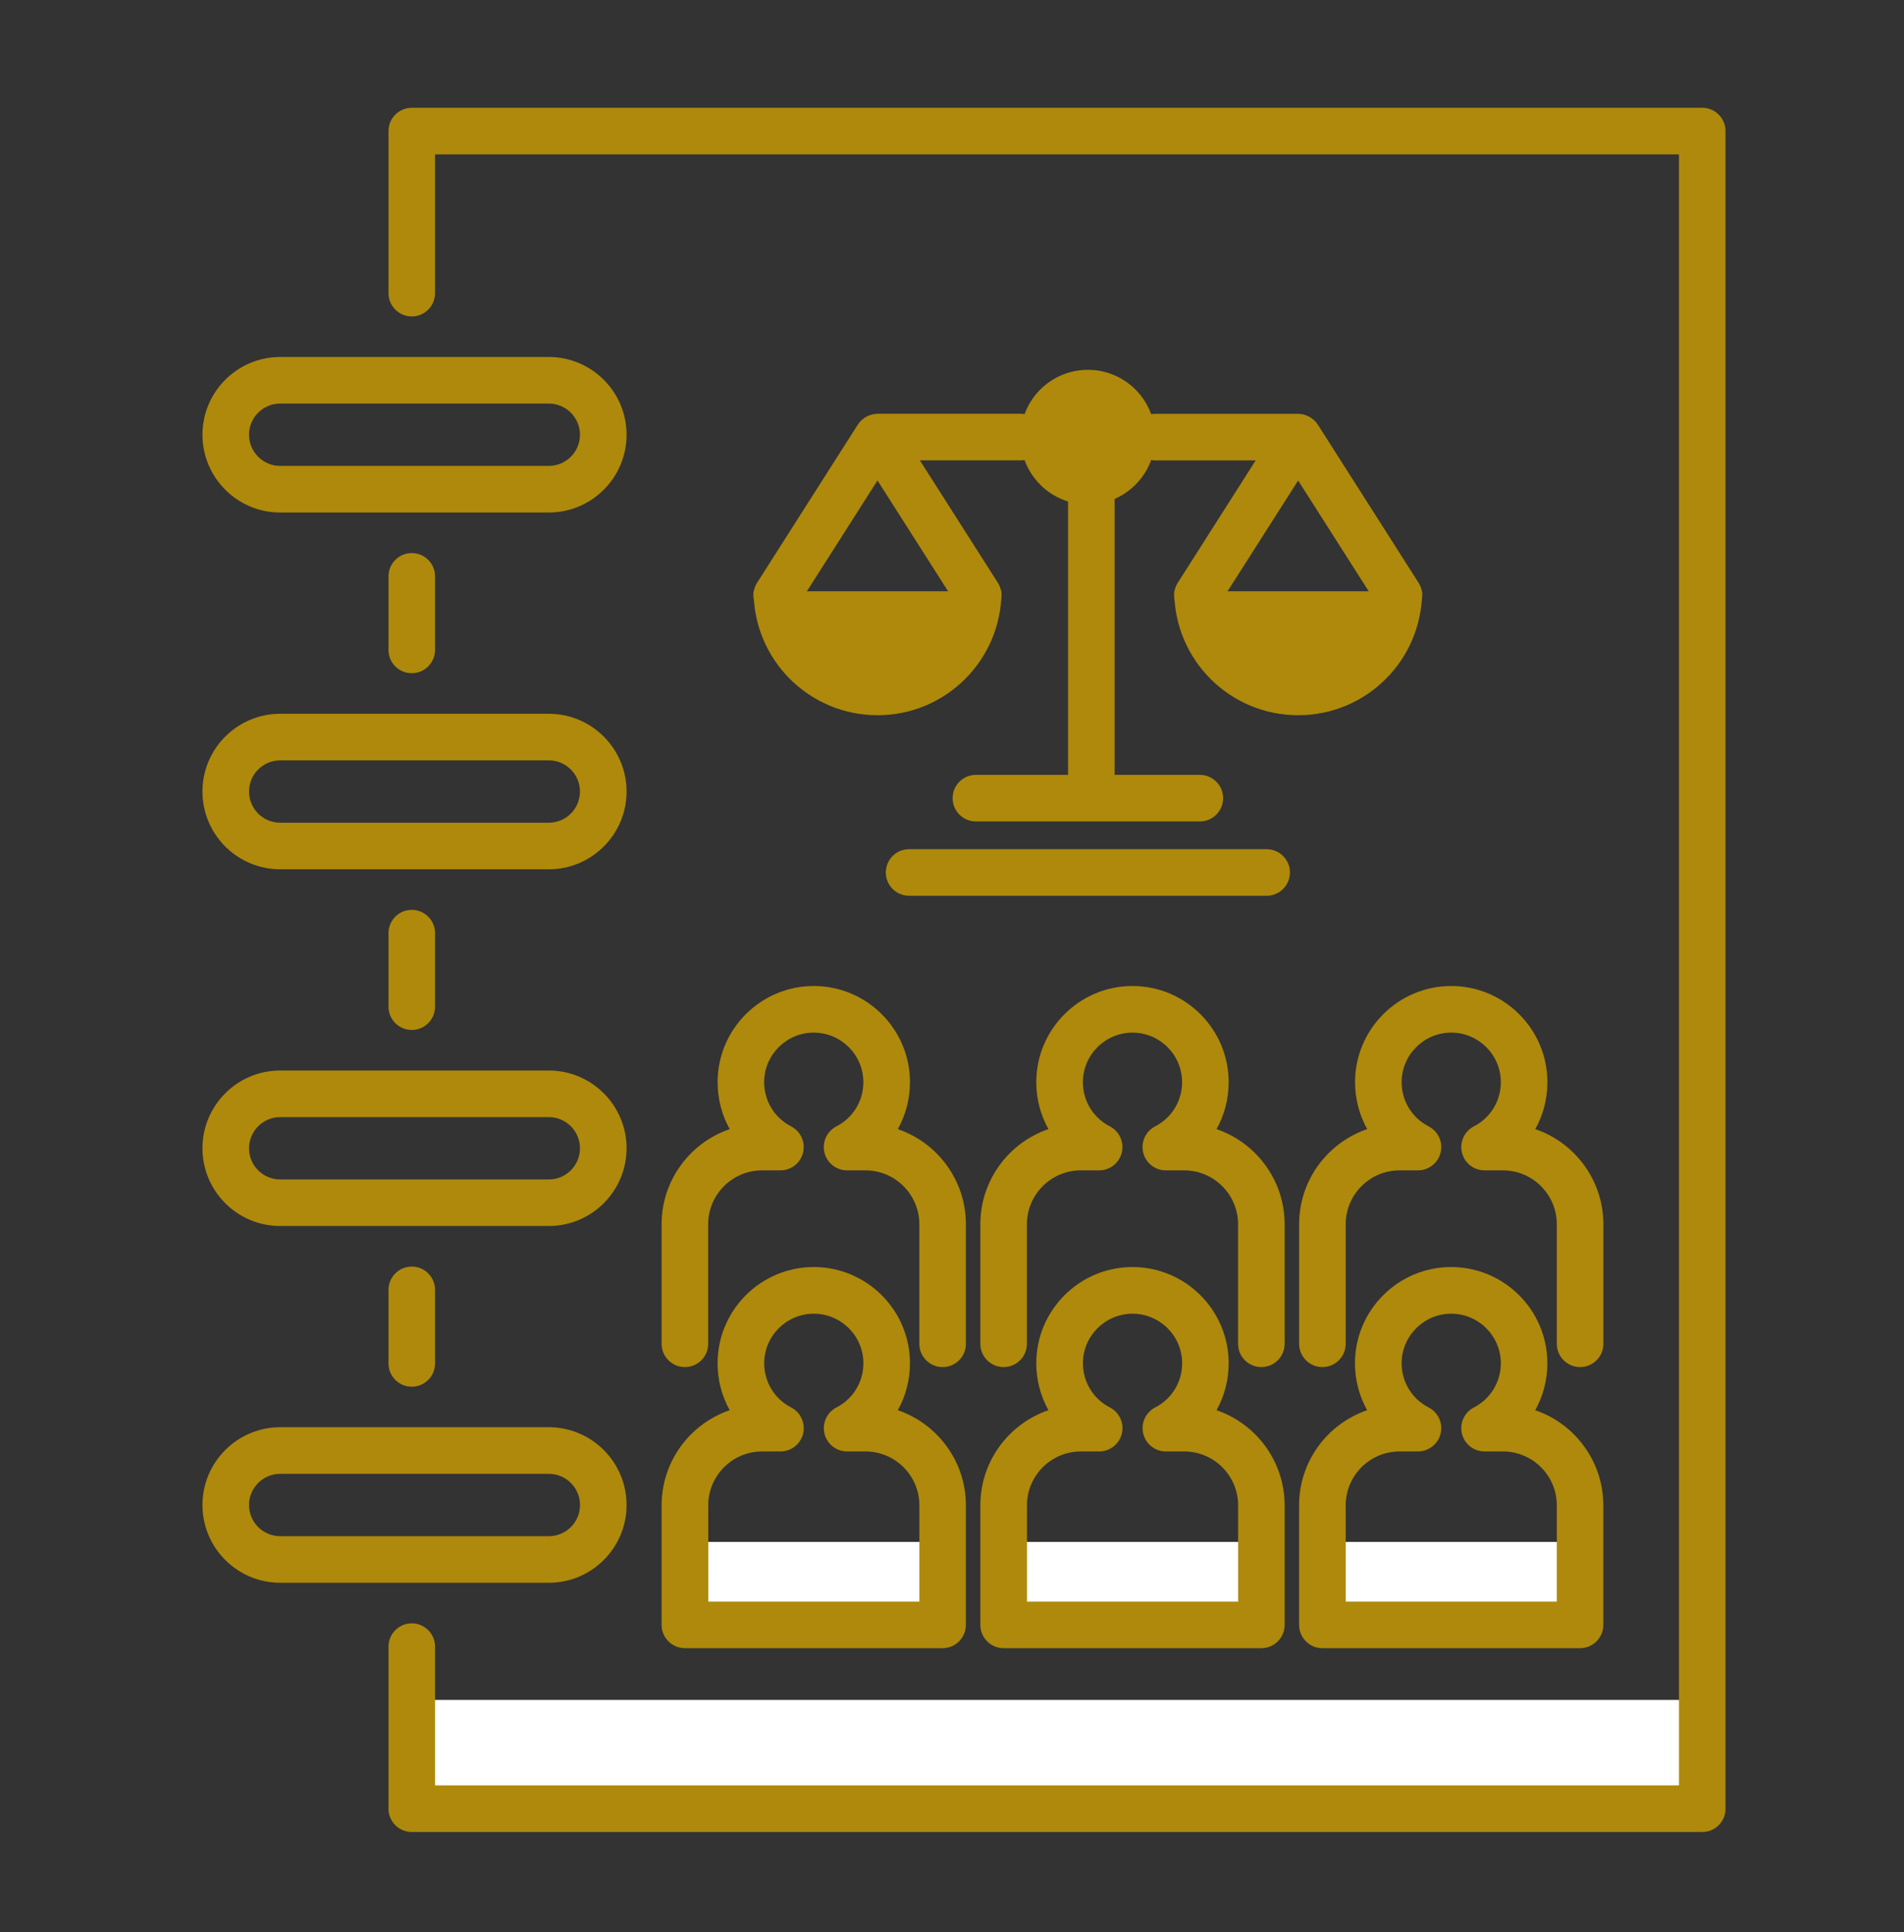 <?xml version="1.0" encoding="utf-8"?>
<!-- Generator: Adobe Illustrator 24.1.1, SVG Export Plug-In . SVG Version: 6.00 Build 0)  -->
<svg version="1.1" id="Capa_4" xmlns="http://www.w3.org/2000/svg" xmlns:xlink="http://www.w3.org/1999/xlink" x="0px" y="0px"
	 viewBox="0 0 422.81 428.94" style="enable-background:new 0 0 422.81 428.94;" xml:space="preserve">
<rect x="0" y="0" width="422.81" height="428.94" fill="#333333" stroke="none"/>
<style type="text/css">
	.st0{fill:#FFFFFF;}
	.st1{fill:#AE890B;}
</style>
<g>
	<rect x="91.45" y="377.38" class="st0" width="286.57" height="24.14"/>
	<rect x="152.1" y="342.3" class="st0" width="57.23" height="18.42"/>
	<rect x="222.87" y="342.3" class="st0" width="57.23" height="18.42"/>
	<rect x="293.65" y="342.3" class="st0" width="57.23" height="18.42"/>
	<path class="st1" d="M378.01,23.93H91.44c-2.86,0-5.17,2.32-5.17,5.17v35.98c0,2.86,2.32,5.17,5.17,5.17
		c2.86,0,5.17-2.32,5.17-5.17v-30.8h276.23v362.07H96.61v-30.8c0-2.86-2.31-5.17-5.17-5.17c-2.86,0-5.17,2.32-5.17,5.17v35.98
		c0,2.86,2.32,5.17,5.17,5.17h286.57c2.86,0,5.17-2.32,5.17-5.17V29.1C383.18,26.25,380.87,23.93,378.01,23.93L378.01,23.93z
		 M378.01,23.93"/>
	<path class="st1" d="M62.22,113.78h59.65c9.52,0,17.27-7.75,17.27-17.27c0-9.52-7.75-17.26-17.27-17.26H62.22
		c-9.52,0-17.26,7.74-17.26,17.26C44.96,106.03,52.7,113.78,62.22,113.78L62.22,113.78z M62.22,89.59h59.65
		c3.82,0,6.92,3.1,6.92,6.92c0,3.82-3.1,6.92-6.92,6.92H62.22c-3.81,0-6.92-3.1-6.92-6.92C55.3,92.7,58.41,89.59,62.22,89.59
		L62.22,89.59z M62.22,89.59"/>
	<path class="st1" d="M62.22,192.98h59.65c9.52,0,17.27-7.74,17.27-17.26c0-9.52-7.75-17.26-17.27-17.26H62.22
		c-9.52,0-17.26,7.74-17.26,17.26C44.96,185.23,52.7,192.98,62.22,192.98L62.22,192.98z M62.22,168.8h59.65
		c3.82,0,6.92,3.1,6.92,6.92c0,3.82-3.1,6.92-6.92,6.92H62.22c-3.81,0-6.92-3.1-6.92-6.92C55.3,171.9,58.41,168.8,62.22,168.8
		L62.22,168.8z M62.22,168.8"/>
	<path class="st1" d="M62.22,272.17h59.65c9.52,0,17.27-7.74,17.27-17.26c0-9.51-7.75-17.26-17.27-17.26H62.22
		c-9.52,0-17.26,7.75-17.26,17.26C44.96,264.43,52.7,272.17,62.22,272.17L62.22,272.17z M62.22,248h59.65c3.82,0,6.92,3.1,6.92,6.92
		c0,3.82-3.1,6.92-6.92,6.92H62.22c-3.81,0-6.92-3.1-6.92-6.92C55.3,251.1,58.41,248,62.22,248L62.22,248z M62.22,248"/>
	<path class="st1" d="M139.14,334.11c0-9.52-7.75-17.27-17.27-17.27H62.22c-9.52,0-17.26,7.75-17.26,17.27s7.74,17.26,17.26,17.26
		h59.65C131.39,351.38,139.14,343.63,139.14,334.11L139.14,334.11z M55.3,334.11c0-3.82,3.1-6.92,6.92-6.92h59.66
		c3.82,0,6.92,3.1,6.92,6.92c0,3.82-3.1,6.92-6.92,6.92H62.22C58.41,341.03,55.3,337.93,55.3,334.11L55.3,334.11z M55.3,334.11"/>
	<path class="st1" d="M86.27,286.35v16.33c0,2.86,2.32,5.17,5.17,5.17c2.86,0,5.17-2.32,5.17-5.17v-16.33
		c0-2.86-2.31-5.17-5.17-5.17C88.58,281.18,86.27,283.49,86.27,286.35L86.27,286.35z M86.27,286.35"/>
	<path class="st1" d="M86.27,207.16v16.32c0,2.86,2.32,5.17,5.17,5.17c2.86,0,5.17-2.32,5.17-5.17v-16.32
		c0-2.86-2.31-5.17-5.17-5.17C88.58,201.98,86.27,204.3,86.27,207.16L86.27,207.16z M86.27,207.16"/>
	<path class="st1" d="M86.27,127.95v16.33c0,2.86,2.32,5.17,5.17,5.17c2.86,0,5.17-2.32,5.17-5.17v-16.33
		c0-2.86-2.31-5.17-5.17-5.17C88.58,122.78,86.27,125.1,86.27,127.95L86.27,127.95z M86.27,127.95"/>
	<path class="st1" d="M281.28,188.52h-79.4c-2.86,0-5.17,2.32-5.17,5.17c0,2.86,2.31,5.17,5.17,5.17h79.4
		c2.86,0,5.17-2.32,5.17-5.17C286.45,190.84,284.13,188.52,281.28,188.52L281.28,188.52z M281.28,188.52"/>
	<path class="st1" d="M226.63,91.86h-31.76c-0.41,0-0.81,0.06-1.19,0.15c-0.11,0.03-0.21,0.07-0.32,0.1
		c-0.27,0.08-0.54,0.19-0.8,0.31c-0.11,0.06-0.22,0.11-0.32,0.18c-0.26,0.16-0.5,0.32-0.72,0.52c-0.07,0.06-0.16,0.12-0.23,0.19
		c-0.29,0.27-0.54,0.57-0.75,0.9c-0.01,0.02-0.03,0.03-0.04,0.04l-22.37,35.11c-1.54,2.41-0.82,5.6,1.58,7.14
		c2.41,1.53,5.6,0.82,7.14-1.58l18.01-28.26l18.01,28.26c0.98,1.55,2.66,2.39,4.36,2.39c0.95,0,1.91-0.26,2.77-0.81
		c2.41-1.54,3.12-4.73,1.58-7.14l-17.31-27.16h22.33c2.86,0,5.17-2.32,5.17-5.17C231.8,94.18,229.49,91.86,226.63,91.86
		L226.63,91.86z M226.63,91.86"/>
	<path class="st1" d="M292.64,94.26c-0.01-0.02-0.03-0.03-0.04-0.04c-0.21-0.33-0.46-0.63-0.75-0.9c-0.07-0.07-0.15-0.12-0.23-0.19
		c-0.22-0.19-0.46-0.37-0.72-0.52c-0.1-0.06-0.21-0.12-0.32-0.18c-0.25-0.12-0.52-0.23-0.8-0.31c-0.11-0.03-0.21-0.08-0.32-0.1
		c-0.39-0.09-0.78-0.15-1.19-0.15h-31.76c-2.86,0-5.17,2.32-5.17,5.17c0,2.86,2.32,5.17,5.17,5.17h22.33l-17.3,27.16
		c-1.54,2.41-0.82,5.6,1.58,7.14c2.41,1.53,5.6,0.82,7.14-1.58l18.01-28.26l18.01,28.26c0.99,1.55,2.66,2.39,4.37,2.39
		c0.95,0,1.91-0.26,2.78-0.81c2.41-1.54,3.12-4.73,1.58-7.14L292.64,94.26z M292.64,94.26"/>
	<path class="st1" d="M242.35,102.43c-2.86,0-5.17,2.32-5.17,5.17v64.42h-20.47c-2.86,0-5.17,2.32-5.17,5.17
		c0,2.86,2.32,5.17,5.17,5.17h49.73c2.86,0,5.17-2.31,5.17-5.17c0-2.86-2.32-5.17-5.17-5.17h-18.92v-64.42
		C247.52,104.75,245.21,102.43,242.35,102.43L242.35,102.43z M242.35,102.43"/>
	<path class="st1" d="M146.92,360.72c0,2.86,2.32,5.17,5.17,5.17h57.23c2.86,0,5.17-2.32,5.17-5.17v-26.54
		c0-9.78-6.34-18.12-15.12-21.12c1.74-3.12,2.7-6.69,2.7-10.42c0-11.78-9.58-21.36-21.36-21.36c-11.77,0-21.36,9.58-21.36,21.36
		c0,3.73,0.95,7.3,2.69,10.42c-8.78,3-15.12,11.33-15.12,21.12V360.72z M157.27,334.18c0-6.59,5.37-11.96,11.96-11.96h4.08
		c2.39,0,4.47-1.64,5.03-3.95c0.56-2.32-0.54-4.73-2.66-5.82c-3.69-1.9-5.98-5.65-5.98-9.8c0-6.07,4.94-11.01,11.01-11.01
		c6.08,0,11.02,4.94,11.02,11.01c0,4.15-2.29,7.9-5.98,9.8c-2.12,1.09-3.22,3.5-2.66,5.82c0.56,2.32,2.64,3.95,5.03,3.95h4.08
		c6.59,0,11.96,5.36,11.96,11.96v21.37h-46.88V334.18z M157.27,334.18"/>
	<path class="st1" d="M217.7,334.18v26.54c0,2.86,2.32,5.17,5.17,5.17h57.23c2.86,0,5.17-2.32,5.17-5.17v-26.54
		c0-9.78-6.34-18.12-15.12-21.12c1.74-3.12,2.69-6.69,2.69-10.42c0-11.78-9.58-21.36-21.36-21.36c-11.78,0-21.36,9.58-21.36,21.36
		c0,3.73,0.96,7.3,2.7,10.42C224.04,316.06,217.7,324.39,217.7,334.18L217.7,334.18z M228.05,334.18c0-6.59,5.37-11.96,11.96-11.96
		h4.08c2.39,0,4.46-1.64,5.03-3.95c0.56-2.32-0.54-4.73-2.66-5.82c-3.69-1.9-5.98-5.65-5.98-9.8c0-6.07,4.95-11.01,11.02-11.01
		c6.07,0,11.01,4.94,11.01,11.01c0,4.15-2.29,7.9-5.98,9.8c-2.12,1.09-3.22,3.5-2.66,5.82c0.57,2.32,2.64,3.95,5.03,3.95h4.08
		c6.59,0,11.96,5.36,11.96,11.96v21.37h-46.88V334.18z M228.05,334.18"/>
	<path class="st1" d="M288.48,334.18v26.54c0,2.86,2.31,5.17,5.17,5.17h57.22c2.86,0,5.17-2.32,5.17-5.17v-26.54
		c0-9.78-6.34-18.12-15.12-21.12c1.74-3.12,2.69-6.69,2.69-10.42c0-11.78-9.58-21.36-21.36-21.36c-11.78,0-21.36,9.58-21.36,21.36
		c0,3.73,0.96,7.3,2.7,10.42C294.82,316.06,288.48,324.39,288.48,334.18L288.48,334.18z M298.83,334.18
		c0-6.59,5.36-11.96,11.96-11.96h4.08c2.39,0,4.47-1.64,5.03-3.95c0.57-2.32-0.54-4.73-2.66-5.82c-3.69-1.9-5.99-5.65-5.99-9.8
		c0-6.07,4.95-11.01,11.02-11.01c6.07,0,11.01,4.94,11.01,11.01c0,4.15-2.29,7.9-5.98,9.8c-2.12,1.09-3.22,3.5-2.66,5.82
		c0.56,2.32,2.63,3.95,5.03,3.95h4.08c6.59,0,11.96,5.36,11.96,11.96v21.37h-46.88V334.18z M298.83,334.18"/>
	<path class="st1" d="M146.92,271.78v26.54c0,2.86,2.32,5.17,5.17,5.17c2.86,0,5.17-2.31,5.17-5.17v-26.54
		c0-6.59,5.37-11.96,11.96-11.96h4.08c2.39,0,4.47-1.63,5.03-3.95c0.56-2.32-0.54-4.73-2.66-5.82c-3.69-1.9-5.98-5.65-5.98-9.8
		c0-6.07,4.94-11.01,11.01-11.01c6.08,0,11.02,4.94,11.02,11.01c0,4.15-2.29,7.9-5.98,9.8c-2.12,1.09-3.22,3.5-2.66,5.82
		c0.56,2.32,2.64,3.95,5.03,3.95h4.08c6.59,0,11.96,5.37,11.96,11.96v26.54c0,2.86,2.31,5.17,5.17,5.17c2.86,0,5.17-2.31,5.17-5.17
		v-26.54c0-9.78-6.34-18.12-15.12-21.12c1.74-3.12,2.7-6.68,2.7-10.41c0-11.78-9.58-21.36-21.36-21.36
		c-11.77,0-21.36,9.58-21.36,21.36c0,3.73,0.95,7.29,2.69,10.41C153.26,253.66,146.92,262,146.92,271.78L146.92,271.78z
		 M146.92,271.78"/>
	<path class="st1" d="M285.27,271.78c0-9.78-6.34-18.12-15.12-21.12c1.74-3.12,2.69-6.68,2.69-10.41c0-11.78-9.58-21.36-21.36-21.36
		c-11.78,0-21.36,9.58-21.36,21.36c0,3.73,0.96,7.29,2.7,10.41c-8.79,3-15.12,11.34-15.12,21.12v26.54c0,2.86,2.32,5.17,5.17,5.17
		c2.86,0,5.17-2.31,5.17-5.17v-26.54c0-6.59,5.37-11.96,11.96-11.96h4.08c2.39,0,4.46-1.63,5.03-3.95c0.56-2.32-0.54-4.73-2.66-5.82
		c-3.69-1.9-5.98-5.65-5.98-9.8c0-6.07,4.95-11.01,11.02-11.01c6.07,0,11.01,4.94,11.01,11.01c0,4.15-2.29,7.9-5.98,9.8
		c-2.12,1.09-3.22,3.5-2.66,5.82c0.57,2.32,2.64,3.95,5.03,3.95h4.08c6.59,0,11.96,5.37,11.96,11.96v26.54
		c0,2.86,2.32,5.17,5.17,5.17s5.17-2.31,5.17-5.17V271.78z M285.27,271.78"/>
	<path class="st1" d="M322.27,218.89c-11.78,0-21.36,9.58-21.36,21.36c0,3.73,0.96,7.3,2.7,10.41c-8.79,3-15.12,11.34-15.12,21.12
		v26.54c0,2.86,2.31,5.17,5.17,5.17c2.86,0,5.17-2.31,5.17-5.17v-26.54c0-6.59,5.36-11.96,11.96-11.96h4.08
		c2.39,0,4.47-1.63,5.03-3.95c0.57-2.32-0.54-4.73-2.66-5.82c-3.69-1.9-5.99-5.65-5.99-9.8c0-6.07,4.95-11.01,11.02-11.01
		c6.07,0,11.01,4.94,11.01,11.01c0,4.15-2.29,7.9-5.98,9.8c-2.12,1.09-3.22,3.5-2.66,5.82c0.56,2.32,2.63,3.95,5.03,3.95h4.08
		c6.59,0,11.96,5.37,11.96,11.96v26.54c0,2.86,2.32,5.17,5.17,5.17c2.86,0,5.17-2.31,5.17-5.17v-26.54
		c0-9.78-6.34-18.12-15.12-21.12c1.74-3.12,2.69-6.68,2.69-10.41C343.63,228.48,334.04,218.89,322.27,218.89L322.27,218.89z
		 M322.27,218.89"/>
	<path class="st1" d="M315.8,131.26c0,15.21-12.33,27.52-27.52,27.52c-15.21,0-27.52-12.32-27.52-27.52H315.8z M315.8,131.26"/>
	<path class="st1" d="M222.39,131.26c0,15.21-12.32,27.52-27.52,27.52c-15.2,0-27.52-12.32-27.52-27.52H222.39z M222.39,131.26"/>
	<path class="st1" d="M256.52,97.04c0,8.25-6.69,14.95-14.94,14.95c-8.25,0-14.95-6.69-14.95-14.95c0-8.25,6.69-14.94,14.95-14.94
		C249.83,82.1,256.52,88.78,256.52,97.04L256.52,97.04z M256.52,97.04"/>
</g>
</svg>
